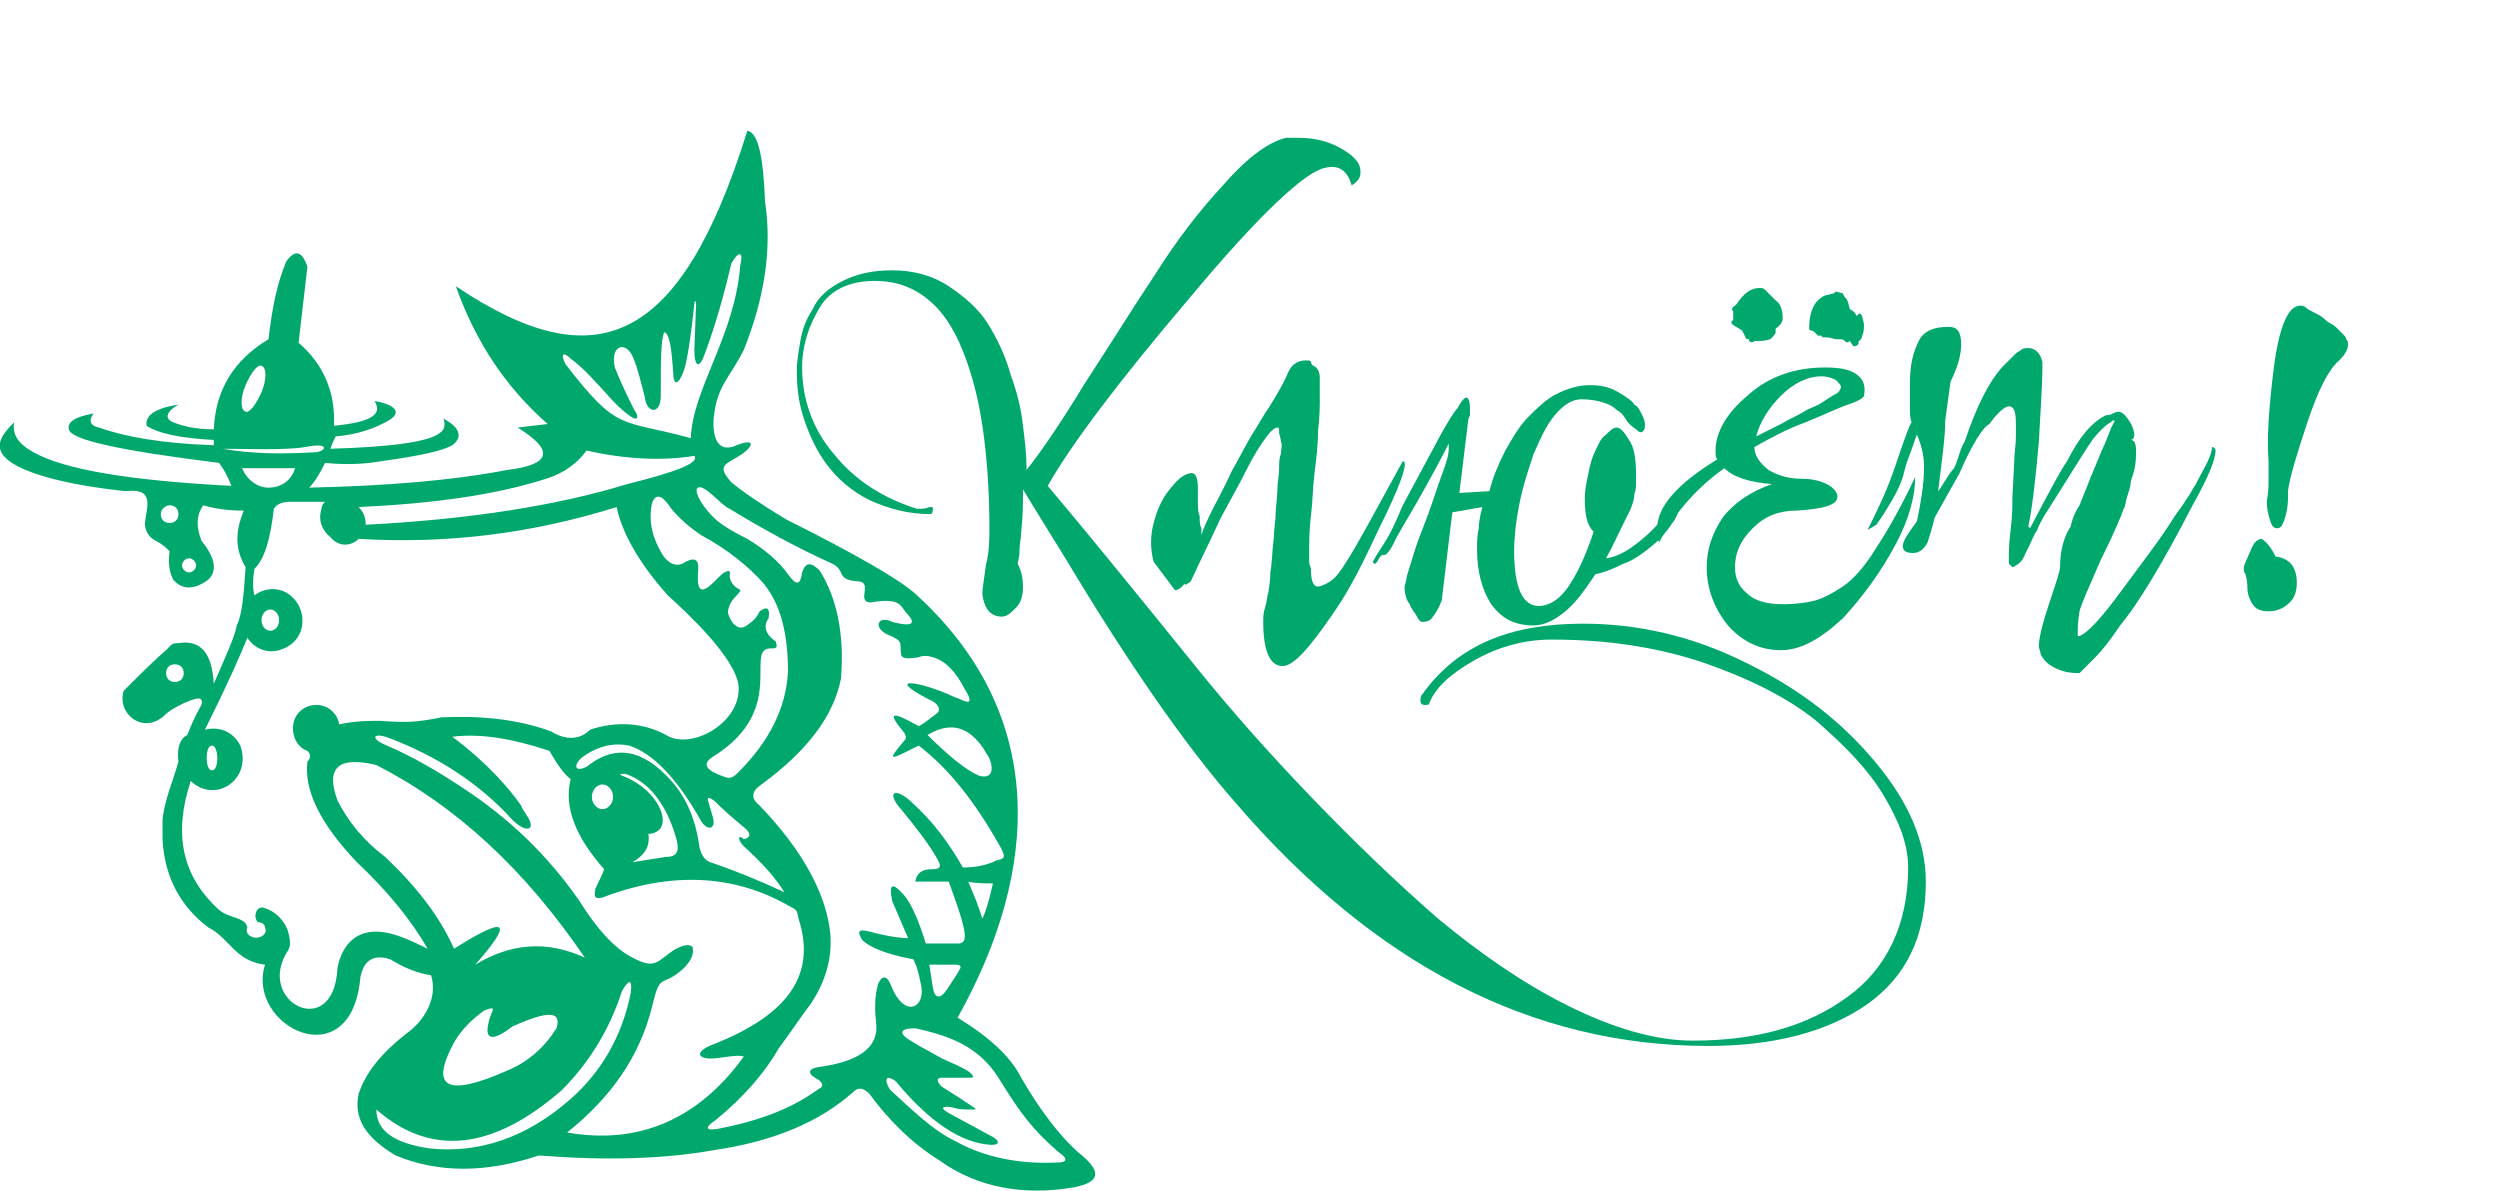 <?xml version="1.0" encoding="utf-8"?>
<!-- Generator: Adobe Illustrator 23.1.0, SVG Export Plug-In . SVG Version: 6.00 Build 0)  -->
<svg version="1.1" id="Слой_1" xmlns="http://www.w3.org/2000/svg" xmlns:xlink="http://www.w3.org/1999/xlink" x="0px" y="0px"
	 viewBox="0 0 141.5 67.4" style="enable-background:new 0 0 141.5 67.4;" xml:space="preserve">
<style type="text/css">
	.st0{fill-rule:evenodd;clip-rule:evenodd;fill:#00A86B;}
	.st1{fill:#00A86B;}
</style>
<g id="surface1">
	<path class="st0" d="M21.3,62.8c3.1,2.7,6.6,2.3,10.5-1.1c1.5-1.5,2.7-3.4,3.4-5.6c0.4-0.7,0.6-0.7,0.5,0.1c-0.5,2.5-1.7,4.5-3.4,6
		c-2.5,2.2-5.2,3.1-8,2.8C22.3,64.7,21.3,64,21.3,62.8 M12.3,42.9c0,0.4-0.1,0.7-0.3,0.7s-0.3-0.3-0.3-0.7c0-0.4,0.1-0.7,0.3-0.7
		S12.3,42.6,12.3,42.9 M54.8,49.9c0.4,0.1,0.9,0.1,1.4,0.1c-0.2,0.9-0.4,1.6-0.6,2C55.4,51.3,55.1,50.6,54.8,49.9 M54,54.6
		c0.2,0,0.5,0,0.3,0.3c-0.1,0.2-0.3,0.5-0.7,1.1c-0.4,0.6-0.7,0.5-0.8-0.1l-0.2-1.3C53.3,54.6,53.8,54.6,54,54.6 M51.8,58.2
		c2.3,0.5,3.8,1.2,4.9,3.1c1,1.6,1.7,2.6,3.2,3.9c0.6,0.4,0.5,0.6-0.1,0.6c-2.1,0.1-4.1-0.3-5.7-1.2c-1.3-0.6-2.6-1.9-3.7-2.9
		c-0.3-0.4-0.4-1,0.3-0.5c1.9,2.3,3.7,3.5,5.4,3.6c0.6,0,0.4-0.3,0-0.5l-2.4-1.3c-0.7-0.4-0.1-0.4,0.3-0.3c0.3,0.1,0.6,0.1,1,0.1
		c0.3,0,0.3,0,0-0.2c-0.3-0.2-0.9-0.6-1.7-1.1C53,61.2,53,61,53.3,61l1.5,0c0.3,0,0.4,0,0.1-0.3c-0.4-0.3-1.2-0.6-1.6-0.8
		c-0.7-0.4-1.3-0.7-1.6-0.9C50.8,58.5,50.9,58.2,51.8,58.2 M34.1,44.4c0.3,0,0.6,0.3,0.6,0.7c0,0.4-0.3,0.7-0.6,0.7
		c-0.3,0-0.6-0.3-0.6-0.7C33.5,44.7,33.8,44.4,34.1,44.4 M15.3,34.5c0.3,0,0.5,0.3,0.5,0.6c0,0.3-0.2,0.6-0.5,0.6
		c-0.3,0-0.5-0.3-0.5-0.6C14.8,34.8,15,34.5,15.3,34.5 M9.9,37.6c0.3,0,0.5,0.2,0.5,0.5s-0.2,0.5-0.5,0.5s-0.5-0.2-0.5-0.5
		S9.6,37.6,9.9,37.6 M9.6,28.6c0.3,0,0.5,0.2,0.5,0.5s-0.2,0.5-0.5,0.5c-0.3,0-0.5-0.2-0.5-0.5S9.4,28.6,9.6,28.6 M10.7,31.6
		c0.2,0,0.4,0.2,0.4,0.4s-0.2,0.4-0.4,0.4s-0.4-0.2-0.4-0.4S10.5,31.6,10.7,31.6 M43.3,11.4c0.4,2.6,0,5.4-1.2,8.4
		c-0.8,1.6-1.5,2-1.7,3.8c-0.1,1.1,0.2,2.1,1.3,1.6c1-0.4,1,0,0.3,0.5c-0.9,0.6-1.5,0.6-0.6,1.6c0.6,0.5,1.6,1.2,3.1,2.1
		c4,2,6.4,3.4,7.3,4.2c7.5,6.8,7.1,15.6,2.4,24c1.8,1.1,3,2.2,3.6,3.4c1.1,1.9,2.2,3.3,3.2,4.2c1.4,1.1,1.3,1.7-0.2,2
		c-2.9,0.5-5.5,0-7.6-1.5c-1.6-1-2.9-2.3-4-3.8c-0.3-0.3-0.6-0.4-0.9-0.1c-1.9,1.7-4.5,2.8-7.9,3.3c-2.8,0.5-6.1,0.6-9.9,0.3
		c-3,1-5.7,1-8.1,0c-1.7-1-2.4-2.1-2.1-3.5c0.4-1.2,1.3-2.3,2.7-3.4c1-0.7,1.8-2,1.4-3.3c-0.7-0.1-1.5-0.4-2.3-0.9
		c-0.9-0.3-1.5,0-1.7,1c-0.5,5.8-6.5,2.8-5.4-0.7c-1.7-0.2-2-1.5-3.2-2.1c-1.6-1.2-2.5-2.9-2.6-5c0-0.3,0-0.7,0-1.1
		c0.1-1.1,0.6-2.2,0.9-3.3c-0.1-0.8,0.1-1.3,0.5-1.5c0.2-0.5,0.4-1,0.8-1.7c0.2-0.7-0.7-0.2-1-0.1c-0.4,0.2-0.8,0.4-1.1,0.7
		c-1.2,1.1-2.7-0.1-2.3-1.4c0.9-0.9,1.7-1.7,2.5-2.4c0.2-0.2,0.2-0.3,0.6-0.3c1.3-0.2,1.9,0.6,2,2.3c0.7-1.6,1.2-2.7,1.3-3.3
		c0.3-0.6,0.4-1.7,0.5-3.3c-0.6-1-0.6-2-0.1-3.2c-0.9,0-1.6-0.1-2.3-0.3c-0.4,0.6-0.4,1.2-0.1,2c0.8,1,0.9,1.7,0.4,2.2
		c-0.8,0.6-1.5,0.6-2,0c-0.2-0.4-0.3-0.9-0.2-1.6c-0.2-0.2-0.4-0.4-0.8-0.6c-0.4-0.2-0.6-0.6-0.6-1c0.1-0.9,0.6-2-1.1-1.8
		c-3.7-0.4-6-1.1-6.8-1.9c-0.7-0.7-0.1-1.4,0.5-2c-0.1,0.7,0.2,1.2,1.1,1.7c1.8,1,5.5,1.6,11.2,1.9c-0.2-0.5-0.4-0.9-0.7-1.3
		c-5.6-0.7-8.4-1.3-8.5-1.9c-0.1-0.4,0.3-0.7,1.4-0.9c-0.3,0.4-0.2,0.7,0.3,0.8c1.4,0.5,3.5,0.9,6.5,1l0-0.3c-2-0.1-3.2-0.4-3.8-0.8
		c-0.1-0.6,0.5-1,1.8-1.2c-0.7,0.4-0.8,0.8-0.3,1c0.5,0.2,1.2,0.4,2.3,0.4c0.1-2.2,1.1-3.9,3.1-5.1c0.2-1.8,0.5-3.2,1-4.4
		c0.5-0.7,0.9-0.6,1.2,0.3l-0.5,4.3c1.4,1.2,2.1,2.8,2,4.7c2-0.2,2.8-0.6,2.3-1.4c0.7,0.1,1.8,0.5,0.8,1.1c-0.7,0.4-1.7,0.8-3,0.9
		c-0.1,0.2-0.2,0.4-0.3,0.7c3.5-0.1,5.6-0.4,6.2-0.9c0.3-0.2,0.3-0.5,0.2-0.8c0.6,0.3,1.3,0.9,0.5,1.5c-0.5,0.3-1.8,0.6-4,0.9
		c-1.1,0.2-2.2,0.2-3.2,0.1c-0.3,0.6-0.6,1.1-0.9,1.4c4.4-0.1,8.1-0.4,11.2-1c2.5-0.3,2.7-1.1,0.6-2.4L31,24
		c-2.4-2.1-4.1-4.7-5.2-7.8c7.9,5.3,12.7,3.4,16.5-8.8C42.9,7.5,43.2,8.8,43.3,11.4 M41.9,15c-0.3,4-2.7,7-2.8,9.8
		c-4-1.1-4.1-0.3-7.1-4.2c-0.3-0.6-0.1-0.7,0.3-0.3c0.7,0.5,1.4,1.3,2.4,2.4c0.3,0.3,0.6,0.6,0.9,0.8c0.5,0.4,0.6,0.1,0.3-0.3
		l-0.2-0.4c-0.4-0.8-0.7-1.5-0.9-2c-0.3-1.3,0.7-1.6,1.1-0.4c0.2,0.5,0.4,1.3,0.6,2.1c0.1,0.9,0.9,1,0.9-0.1c0-2,0-3.2,0.2-3.6
		c0.3,0.1,0.4,0.9,0.5,2.2c0,0.9,0.3,0.8,0.6,0c0.2-0.6,0.4-1.9,0.6-3.8c0-0.2,0.1-0.2,0.1,0l-0.1,2.6c0,1,0.3,1.1,0.6,0.2
		c0.6-1.6,1.1-3.4,1.5-5.1C41.8,14.2,42.1,14.2,41.9,15 M17.3,25.3c1.5-0.3,1.1,0.3,0.5,0.3c-1.8,0.1-3.5,0.1-5.2-0.2
		C13.9,25.4,16.1,25.5,17.3,25.3 M13.7,26.5l3,0c-0.2,0.7-0.8,1.1-1.5,1.1C14.6,27.6,14,27.2,13.7,26.5 M14.8,20.7
		c0.3,0.1,0.3,0.8,0,1.5c-0.3,0.7-0.7,1.2-0.9,1.1c-0.3-0.1-0.3-0.8,0-1.5C14.2,21.1,14.6,20.6,14.8,20.7 M20.3,28.7
		c4.3-0.2,7.8-0.7,10.6-1.6c1-0.3,1.8-0.9,2.3-1.6c2.2,0.5,4.3,0.6,6.1,0.3c0.3,0.4-1,0.9-3.8,1.6c-3.9,1.2-8.9,2-14.8,2.3
		C20.7,29.2,20.5,28.9,20.3,28.7 M47.1,31.9c0.8,0.4,0.2,0.9,1.4,1c1,0-0.1,1.2,0.8,1.2c0.5-0.1,1.4-0.2,1.7,0.2
		c0.1,0.1,0.2,0.3,0.4,0.5c0.7,0.8-0.5,0.5-0.9,0.4c-0.8-0.4-1.1,0.3-0.3,0.7c1,0.4,0.7,0.5,0.8,1.1c0,0.3,0.4,0.3,1,0.2
		c0.2-0.1,0.5-0.1,0.8,0c0.7,0.2,1.3,0.8,1.8,1.8c0.2,0.3,0.6,1-0.2,0.6c-0.2-0.1-0.3-0.1-0.5-0.2c-1.7-0.8-4-1.2-1.3,0.2
		c0.3,0.1,0.8,0.5,0.4,0.8c-0.3,0.2-0.6,0.5-1,0.7c-1.6-0.9-1.8-0.8-0.8,0.4c0.1,0.2,0.1,0.3,0,0.4c-1.1,1.3-0.8,1.1,0.8,0.3
		c1.7,1.3,3.2,3.2,4.6,5.7c0.4,0.7,0.2,0.7-0.2,0.8c-0.4,0.2-1,0.4-1.9,0.4c-0.8-1.4-1.7-2.6-2.8-3.6c-1-1-1.6-0.7-0.7,0.3
		c0.9,1.1,1.6,2,2.1,2.9c0.2,0.4,0.1,0.5-0.4,0.5c-0.5,0-0.8,0.2-0.9,0.7l1.9,0c0.2,0.6,1,2.6,0.9,3.2c0,0.2-0.2,0.3-0.3,0.3l-1.9,0
		c-0.4-1.3-0.8-2.2-1.2-2.7c-0.7-0.8-0.9-0.7-0.7,0.3l0.9,2.1c-0.4,0-1.2-0.1-2.3-0.4c-0.5-0.1-0.6,0-0.3,0.5
		c0.4,0.4,1.3,0.8,2.9,1.1c0.2,0.4,0.3,0.8,0.4,1.3c0.4,1.4-0.9,2.2-1.7,0.1c-0.2-0.5-0.5-0.5-0.7,0c-0.2,0.7-0.2,1.4-0.1,2.3
		c0.1,1.3-1,2.1-3.3,2.4c-0.6,0.1-0.6,0.4,0,0.7c0.3,0.2,0.3,0.4,0.1,0.5l-0.6,0.4c-1.4,0.9-3.1,1.5-5.2,1.9
		c-0.7,0.1-0.7-0.1-0.1-0.5c1.6-1.3,2.8-2.7,3.6-4.1c0.6-0.8,1.2-1.7,1.8-2.5c0.8-1.2,1.2-2.5,1.1-3.9c-0.2-2.2-1.5-4.7-4-7.3
		c-0.5-0.4-0.5-0.8,0.1-1.2c2.6-1.9,4.1-3.9,4.5-6c0.2-2.4-0.2-4.5-1.2-6.1c-0.5-0.5-0.8-0.5-1,0.1c-0.1,0.7-0.3,0.8-0.8,0.1
		c-0.5-0.7-1.3-1.4-2.3-2c-0.8-0.4-1.5-0.8-1.9-1.2c-0.9-0.9-1.1-1.6-0.9-1.7c0.4-0.2,1.3,1,1.8,1.2C43.1,29.9,45.1,31,47.1,31.9
		 M36.9,28.5c0.3-0.9,0.9,0,1.1,0.3c0.5,0.6,1.1,1.1,1.7,1.5c1.5,0.8,2.7,1.8,3.5,2.7c1,1.2,1.4,2.9,1.4,5c-0.1,2.1-1.1,4-2.8,5.7
		c-0.2,0.2-0.4,0.4-0.7,0.3c-0.6-0.2-1.7-0.6-0.7-1.2c4.3-2.7,1.6-6.2,3.3-6.1c0.3,0,0.3-0.1,0.2-0.4c-0.6-0.4-0.7-0.9-0.4-1.3
		c0.1-0.6-0.1-0.7-0.5-0.4c-0.2,0.4-0.4,0.6-0.9,0.9c-0.4,0.1-0.7-0.2-0.9-0.8c0-0.4,0.2-0.7,0.5-1c0.3-0.4,0.3-0.2-0.1-0.5
		c-0.2-0.2-0.3-0.4-0.3-0.6c0-0.2,0.1-0.4-0.3-0.2c-0.4,0.2-1.6,2-1.5,0.1c0.1-0.8-0.1-1-0.7-0.7c-0.4,0.3-0.9,0.2-1.3-0.4
		C36.9,30.4,36.7,29.5,36.9,28.5 M20.3,30.5c5,0.3,9.8-0.3,14.6-1.8c0.3,1.4,1.2,3.1,2.9,5c1.1,1,3.8,3.5,4,5.1
		c0.2,2.1-2.7,3.7-4.1,2.8c-1.3-0.7-2.8-0.8-4.3-0.3c-0.6,0.6-1.4,0.6-2.2,0.1c-1.9-0.7-4-0.9-6.2-0.8c-1.5,0.3-2,0.3-3.5,0.2
		c-0.7,0-1.4,0-2.3,0.2c-0.1-0.6-0.6-1.1-1.3-1.1c-0.6,0-1.2,0.4-1.3,1.1c-0.1,0.6,0.2,1.3,0.8,1.5c0.2,0.2,0.2,0.4,0,0.6
		c-0.2,1.6,0.7,3.5,2.8,5.7c1.7,1.6,3.1,3.3,4,4.9c-1-0.5-2.4-1.2-3.5-0.9c-0.8,0.2-1.4,0.9-1.6,2c-0.2,4.2-4.7,1.9-2.8-1
		c0.2-0.3,0.1-0.7,0-1.1c-0.2-0.6-0.7-1.1-1.3-1.3c-0.5-0.2-0.7,0.5-0.4,0.8c0.2,0,0.4,0.1,0.4,0.3c0.1,0.2,0,0.4-0.2,0.5
		s-0.4,0.1-0.6,0c-0.2-0.1-0.3-0.3-0.2-0.5c-0.1-0.6-1-0.5-1.6-1c-2.1-1.9-2.6-4.3-1.6-7.3c0.6,0.6,1.5,0.7,2.2,0.2
		c0.7-0.5,0.9-1.4,0.6-2.2c-0.4-0.8-1.2-1.1-2-0.9c1.2-2.4,2-4.2,2.4-5.2c0.4,0.6,1.1,0.9,1.8,0.7c0.7-0.2,1.2-0.7,1.3-1.4
		c0.1-0.7-0.2-1.4-0.8-1.8c-0.6-0.4-1.4-0.3-1.9,0.1c-0.1-0.4-0.1-0.9,0-1.5c0.6-0.6,0.9-1.7,1.1-3.4c0.1-0.2,0.4-0.4,0.9-0.4l2,0
		c-0.1,0.1-0.2,0.2-0.2,0.4c-0.2,0.6,0,1.2,0.5,1.6C19.2,31,19.9,30.9,20.3,30.5 M52.5,41.6c1-0.6,1.9-0.6,2.7,0.2
		c0.3,0.3,0.5,0.6,0.6,0.8c0.4,0.5,0.6,1.6-0.4,1.3C54.7,43.6,53.7,42.8,52.5,41.6 M42.1,47.9c1.1,1,1.8,1.8,2.3,2.6
		c-1.5-0.7-3-1.3-4.2-1.7c-0.3-0.1-0.5-0.4-0.6-0.8c-0.2-1.5-0.7-2.8-1.6-3.8c-1.6-1.8-3.2-2.1-4.8-0.8c-0.6,0.3-0.8,0-0.3-0.5
		c0.8-0.6,1.7-0.9,2.7-0.7c1.3,0.4,2.7,1.8,4.1,4.3c0.4,0.6,0.9,0.4,0.6-0.4l-0.2-0.7c-0.1-0.3,0-0.3,0.3-0.1
		c0.6,0.6,1.2,1.1,1.8,1.6c0.3,0.3,0.3,0.5-0.1,0.6C41.8,47.2,41.7,47.5,42.1,47.9 M34.1,50.8c3.9-1.5,7.5-1.3,10.6,0.5
		c0.4,0.2,0.4,0.2,0.5,0.7c1,3.1-0.5,5.4-4.8,7.1c-1.1,0.4-1,0.9,0.1,0.8c0.8-0.1,1.3-0.2,1.6-0.1c-2.6,3.6-6,5-10,4.3
		c2.5-2,4.1-4.3,4.8-7.1c0.5-2.1,0.5-1,1.8-2.2c0.4-0.4,0.6-0.8,0.5-1.2c-0.2-0.2-0.6-0.1-1.1,0.2c-0.9,0.6-1,1.1-2.3,0.4
		c-1-0.5-2-1.6-3-3.2c-1.8-2.6-4-4.7-6.6-6.4c-1.5-1-2.9-1.8-4.3-2.4c-1-0.4-0.8-0.8,0.2-0.4c2.6,1,5,2.5,6.9,4.6
		c0.7,0.7,1.2,0.6,1,0.1c-0.1-0.3-0.4-0.6-0.5-0.9c-0.7-1-1.9-2.4-3.9-3.9c1.6-0.2,3.4,0.1,5.5,0.8c0.4,0.7,0.8,1.3,1.2,1.6
		c-0.4,1.6,0.3,3.3,1.9,5.1c-0.2,0.5-0.4,0.9-0.5,1.1C33.6,50.8,33.7,50.9,34.1,50.8 M35.4,43.8c1.2,0.4,2.2,1.5,2.8,3.4
		c0.3,0.9,0.2,1.3-0.5,1.3c-0.6,0.1-1.3,0.2-1.9,0.3c0.7-0.4,1-0.9,0.9-1.6c1.6-0.1,0.7-2.5-1.5-3.3C35,43.8,35.1,43.8,35.4,43.8
		 M21.3,43.3c4.5,2.3,8.4,5.9,11.8,10.9c-2.2-1-4.2-0.8-6.2,0.4c2.2-2.5,1.8-2.8-1.2-0.9c-0.8-1.8-2.1-3.5-3.9-5.2
		c-1.2-0.9-2.1-2-2.7-3.2C18.4,43.4,19.2,42.8,21.3,43.3 M25.7,59c0.4-0.7,1-1.3,1.7-1.8c0.5-0.2,0.6-0.2,0.4,0.2
		c-0.5,1.4-0.1,1.7,1.2,0.7c2-0.9,2.8-0.9,2.5,0.1c-0.7,1.1-1.6,1.9-2.8,2.4C25.3,62.1,24.3,61.6,25.7,59"/>
</g>
<g>
	<path class="st1" d="M89.6,35.3c3.1,0,6.2,0.7,9.2,2.2c3.1,1.5,5.5,3.4,7.4,5.7c1.9,2.3,2.8,4.5,2.8,6.7c0,3.1-1.1,5.4-3.4,7
		c-2.2,1.5-5.2,2.3-8.9,2.3c-10,0-18.9-4.6-26.8-13.8c-2.8-3.2-6-7.8-9.6-13.8c-1.3-2.1-2.1-3.4-2.4-3.9c0,0.2,0,0.3,0,0.4
		c0,0.4,0,1.1-0.1,2c0,0.3-0.1,0.7-0.1,1.1c0,0.4-0.1,0.6-0.1,0.7c0.2,0.4,0.3,0.8,0.3,1.3s-0.1,0.9-0.4,1.2
		c-0.3,0.3-0.5,0.5-0.8,0.5c-0.6,0-1-0.4-1.1-1.3c0-0.3,0.1-0.8,0.2-1.6c0.2-0.8,0.2-1.5,0.2-2.1c0-1.8-0.1-3.5-0.3-5.1
		c-0.2-1.6-0.5-3-1-4.4c-0.5-1.4-1.1-2.5-2-3.3c-0.9-0.8-1.9-1.2-3.2-1.2c-1.4,0-2.5,0.5-3.1,1.5c-0.6,1-1,2.1-1,3.4
		c0,1.8,0.6,3.5,1.8,4.9c1.2,1.5,2.8,2.5,4.7,3.1c0.3,0,0.5,0,0.7-0.1l0.1,0c0.1,0,0.1,0,0.1,0.1c0,0.1,0,0.2-0.1,0.3
		c-1.3,0-2.4-0.3-3.5-0.8c-1-0.5-1.8-1.2-2.4-2c-0.6-0.8-1-1.7-1.3-2.6c-0.3-0.9-0.4-1.8-0.4-2.7c0-0.6,0.1-1.1,0.2-1.7
		c0.1-0.6,0.3-1.2,0.7-1.8c0.3-0.7,0.9-1.2,1.7-1.6c0.8-0.4,1.7-0.6,2.8-0.6c1.2,0,2.3,0.3,3.2,0.9c0.9,0.6,1.7,1.3,2.2,2.1
		c0.5,0.8,1,1.8,1.3,2.9c0.4,1.1,0.6,2,0.7,2.9c0.1,0.8,0.2,1.6,0.2,2.3v0.2c0.8-1,1.9-2.6,3.3-4.9c1.5-2.3,2.8-4.4,4-6.2
		c1.2-1.9,2.5-3.6,3.9-5.1c1.4-1.6,2.6-2.4,3.5-2.6c0.2,0,0.4,0,0.7,0c0.9,0,1.7,0.2,2.4,0.6c0.7,0.4,1.1,0.8,1.1,1.3v0.1
		c0,0.3-0.2,0.5-0.5,0.7c-0.2-0.8-0.7-1.2-1.5-1c-1.1,0.2-3.7,2.6-7.7,7.4c-4,4.7-6.7,8.3-8,10.6c0.5,0.6,1.6,1.9,3.4,4.1
		s3.5,4.3,5.2,6.4c1.7,2.1,3.8,4.5,6.3,7.1c2.5,2.6,4.9,4.9,7.2,6.9c2.3,1.9,4.7,3.6,7.3,4.9s5,2,7.1,2c3.6,0,6.5-0.8,8.8-2.5
		c2.2-1.6,3.4-4.1,3.4-7.3c0-1.3-0.5-2.6-1.4-4.1c-0.9-1.5-2.2-2.8-3.8-4.2c-1.6-1.3-3.8-2.4-6.4-3.3c-2.7-0.9-5.5-1.3-8.6-1.3
		c-1.5,0-3,0.4-4.4,1.2c-1.4,0.8-2.2,1.6-2.5,2.4c0,0.1-0.1,0.1-0.3,0.1c-0.1,0-0.2-0.1-0.2-0.2v-0.1c0-0.1,0-0.2,0.1-0.3
		C82.5,36.5,85.5,35.3,89.6,35.3z"/>
	<path class="st1" d="M67.8,27.6c0,0.3,0,0.5,0,0.8c0,0.3,0,0.6,0.1,0.8c0,0.3,0,0.5,0.1,0.7c0,0.2,0,0.3,0,0.4
		c0.1-0.4,0.4-1,0.7-1.6s0.7-1.3,1-2c0.4-0.7,0.7-1.3,1.1-2c0.4-0.6,0.7-1.2,1-1.6c0.5-0.8,0.9-1.5,1.1-2s0.6-0.7,1-0.7
		c0.2,0,0.3,0,0.3,0.1c0,0.1,0.1,0.2,0.3,0.3c0.1,0.1,0.2,0.3,0.2,0.6c0,0.3,0,0.6,0,1.1c0,0.5,0,1.1-0.1,1.9c0,0.8-0.1,1.6-0.2,2.4
		c-0.1,0.8-0.1,1.6-0.2,2.4c-0.1,0.8-0.1,1.5-0.1,2c0,0.2,0,0.4,0,0.6c0,0.2,0.1,0.3,0.1,0.4c0,0.6,0.1,1,0.4,1
		c0.1,0,0.4-0.1,0.7-0.3c0.3-0.2,0.6-0.6,0.9-1.1c0.6-0.9,1.6-2.8,3.2-5.7c0.3,0,0,1-0.9,2.9c-0.5,1-0.9,1.9-1.4,2.9
		c-0.5,1-1,1.9-1.7,2.9c-1.3,1.9-2.2,2.9-2.8,2.9c-0.7,0-1.1-0.8-1.1-2.5c0-0.3,0-0.5,0.1-0.8c0.1-0.3,0.1-0.6,0.2-0.9
		c0-0.2,0.1-0.5,0.1-1.1c0.1-0.5,0.1-1.2,0.2-2c0-0.4,0.1-0.9,0.1-1.3s0.1-0.9,0.1-1.4c0-0.4,0.1-0.8,0.1-1.2c0-0.3,0-0.6,0.1-0.8
		c0-0.3,0.1-0.5,0-0.7c0-0.2-0.1-0.4-0.1-0.5c0-0.2,0-0.3-0.1-0.3c-0.1,0-0.3,0.1-0.6,0.5s-0.7,1-1.1,1.8c-0.4,0.8-0.9,1.7-1.5,2.8
		c-0.5,1.1-1.1,2.3-1.7,3.6c0,0-0.1,0.1-0.3,0.2C67,33,67,33.1,67,33.1c-0.2,0.2-0.3,0.3-0.5,0.3l-1.2-1.6c-0.2-0.7-0.2-1.5,0-2.2
		c0.2-0.8,0.5-1.4,0.9-1.9s0.7-0.8,1.1-0.9C67.6,26.7,67.8,26.9,67.8,27.6z"/>
	<path class="st1" d="M92,29.4c-0.4,0.8-0.7,1.5-1.1,2.2c0.8-0.1,1.5-0.6,2.3-1.3c0.8-0.7,1.5-1.7,2.2-2.9c-0.1,0.8-0.3,1.4-0.6,2
		c-0.4,0.6-0.8,1.1-1.3,1.5c-0.5,0.4-1,0.8-1.6,1c-0.6,0.3-1.1,0.5-1.6,0.6c-0.6,0.9-1.1,1.6-1.7,2.1c-0.6,0.5-1.2,0.8-1.8,0.8
		c-1.1,0-1.8-0.4-2.4-1.2c-0.5-0.8-0.8-1.8-0.8-3.1c0-0.4,0-0.8,0.1-1.2c0-0.4,0.1-0.8,0.2-1.2L82.2,29l-0.6,5
		c-0.2,0.5-0.4,0.8-0.5,0.9c-0.1,0.2-0.3,0.3-0.6,0.3c-0.1,0-0.2-0.1-0.3-0.3c0,0-0.1-0.2-0.2-0.3c-0.1-0.2-0.2-0.3-0.2-0.4
		c-0.2-0.2-0.3-0.6-0.3-1l0.1-0.4c0-0.2,0.2-0.7,0.4-1.4c0.2-0.7,0.5-1.4,0.8-2.2s0.5-1.5,0.8-2.3s0.4-1.2,0.4-1.5
		c0-0.1,0-0.2,0-0.3c-0.5,1-1,1.9-1.5,2.8c-0.5,0.9-1,1.7-1.5,2.6c-0.3,0.7-0.6,1-0.7,0.9c-0.1,0-0.2,0.1-0.3,0.3
		c-0.1,0.2-0.2,0.3-0.3,0.1c0.2-0.4,0.5-0.8,0.8-1.3c0.3-0.5,0.6-1.2,0.9-1.9l2.2-4.1c0.4-0.7,0.7-1.2,0.9-1.4
		c0.2-0.4,0.4-0.6,0.5-0.6c0.1,0,0.2,0.2,0.2,0.6l0,0.4c0,0-0.1,0.2-0.1,0.3l-0.5,4.1l1.7-0.1c0.2-0.8,0.5-1.5,0.9-2.3
		c0.4-0.7,0.8-1.4,1.3-1.9c0.5-0.5,1-1,1.6-1.3c0.6-0.3,1.2-0.5,1.9-0.5c0.6,0,1.1,0.1,1.6,0.4c0.5,0.3,0.8,0.5,0.9,0.7
		c0.2,0.1,0.3,0.3,0.4,0.5s0.2,0.4,0.2,0.6c0,0.2,0,0.3-0.1,0.4c-0.1,0.1-0.2,0.1-0.4-0.1c-0.3-0.2-0.5-0.4-0.6-0.6
		c-0.1-0.2-0.3-0.4-0.5-0.5c-0.2-0.2-0.4-0.3-0.7-0.4s-0.7-0.2-1.3-0.2c-0.5,0-1,0.3-1.5,0.9c-0.5,0.6-0.8,1.3-1.2,2.2
		c-0.3,0.9-0.6,1.8-0.8,2.8c-0.2,1-0.3,1.9-0.3,2.7c0,2.1,0.5,3.1,1.4,3.1c0.5,0,1.1-0.3,1.6-1c0.5-0.7,1-1.7,1.5-3.2
		c-0.4-0.4-0.5-1-0.5-1.9c0-0.5,0.1-0.9,0.2-1.4c0.1-0.5,0.2-0.9,0.4-1.3c0.2-0.4,0.3-0.7,0.6-0.9c0.2-0.2,0.4-0.4,0.6-0.4
		c0.2,0,0.4,0.2,0.7,0.7c0.3,0.4,0.4,1.1,0.4,2c0,0.1,0,0.2,0,0.4c0,0.2,0,0.4-0.1,0.7c0,0.3-0.1,0.5-0.2,0.8
		C92.2,29,92.1,29.2,92,29.4z"/>
	<path class="st1" d="M108.4,27c0,1-0.3,2.3-1.1,3.8s-1.8,2.9-3,4.2c-1.3,1.2-2.4,1.8-3.5,1.8c-1.2,0-2.2-0.5-3-1.4
		c-0.8-1-1.2-2.1-1.2-3.3c0-1,0.3-1.9,0.9-2.8c0.6-0.8,1.6-1.5,2.8-1.9c-1.3-0.1-2.2-0.4-2.7-0.9c-1.7,1.2-2.9,2.7-3.7,4.2
		c-0.1-0.2-0.1-0.4-0.1-0.8c0-1.2,1.1-2.5,3.4-3.9c-0.1-0.1-0.1-0.3-0.1-0.5c0-1,0.6-2.1,1.8-3.1c1.2-1.1,2.7-1.6,4.4-1.6
		c0.8,0,1.4,0.1,1.8,0.4c0.4,0.3,0.5,0.7,0.4,1.2c0,0.1-0.3,0.3-0.9,0.5c-0.6,0.2-1.4,0.6-2.4,1c-1.1,0.4-2,0.9-2.9,1.4
		c0,0.5,0.3,0.9,0.8,1.3c0.5,0.3,1.1,0.5,1.9,0.5h0c0.5,0,1,0.1,1.4,0.3c0.4,0.2,0.6,0.5,0.6,0.7c0,0.5-0.8,0.7-2.3,0.8
		c-1,0-1.8,0.3-2.5,1c-0.7,0.7-1,1.4-1,2.2c0,0.6,0.2,1.1,0.7,1.5c0.4,0.4,1.1,0.6,2,0.6c0.8,0,1.4-0.1,1.8-0.2s1-0.4,1.6-0.8
		c0.6-0.4,1.3-1.2,1.9-2.2C106.8,30.1,107.6,28.7,108.4,27z M99,19.2c-0.1,0-0.2,0-0.2-0.1l-0.2-0.4l-0.5-0.3L98,18.3v-0.1l0.1-0.1
		v-0.1v-0.4c-0.1,0-0.1-0.2,0.1-0.3l0.1-0.1c0.4-0.6,0.8-0.9,1.3-0.9c0.1,0,0.2,0,0.3,0.1l0.1,0.1c0,0,0.2,0.2,0.5,0.5
		c0.3,0.2,0.4,0.6,0.4,1c0,0.2-0.1,0.4-0.4,0.6c0,0,0,0.1,0,0.1c0,0,0,0.1,0,0.1c0,0.1-0.1,0.2-0.3,0.4c-0.3,0.1-0.5,0.1-0.8,0.1
		h-0.1c-0.1,0.1-0.2,0.1-0.3,0L99,19.2L99,19.2L99,19.2z M103.1,21.3c-0.8,0-1.6,0.4-2.3,1.1c-0.7,0.7-1.2,1.5-1.4,2.3
		c0.4-0.2,0.8-0.4,1.4-0.7c0.5-0.3,1-0.5,1.3-0.7c0.3-0.2,0.7-0.3,1-0.5c0.3-0.2,0.6-0.4,0.8-0.5s0.3-0.3,0.3-0.4
		c0-0.1-0.1-0.2-0.3-0.4C103.7,21.4,103.4,21.3,103.1,21.3z M104.7,19.3c-0.1,0.1-0.2,0.1-0.3,0c0-0.1-0.2-0.1-0.5-0.1l-0.4-0.1
		c-0.3,0-0.4,0-0.4-0.1h-0.2c0,0-0.1-0.1-0.1-0.1c0,0-0.1-0.1-0.1-0.1c0,0-0.1-0.1-0.2-0.1s-0.1-0.1-0.1-0.1c0-0.6,0.1-1.1,0.4-1.5
		l0.1-0.1c0.2-0.2,0.4-0.3,0.5-0.3l0.4-0.1l0.1-0.1l0.4,0.1l0.1,0.2l0.1,0.1l0.1,0.2h0l0.1,0.4c0.2,0.1,0.3,0.2,0.4,0.4
		c0.1-0.2,0.2-0.2,0.3,0c0,0.1,0.1,0.3,0.1,0.5c0,0.2,0,0.4-0.1,0.6c0,0.1-0.1,0.3-0.2,0.3v0.1c0,0.1-0.1,0.2-0.3,0.2L104.7,19.3z"
		/>
	<path class="st1" d="M118.6,37.2l-0.9,0.9c-0.6,0-1-0.1-1.4-0.3c-0.4-0.2-0.7-0.5-0.8-0.8c0-0.1-0.1-0.3-0.1-0.4
		c0-0.5,0.2-1.3,0.6-2.5c0.4-1.2,0.6-1.8,0.6-2c0-0.9,0.2-1.7,0.6-2.3c0.1-0.5,0.3-0.9,0.5-1.2l0.6-1.5c0-0.1,0.1-0.2,0.2-0.5
		c0.1-0.2,0.2-0.5,0.3-0.7c0.1-0.3,0.2-0.5,0.3-0.7l0.4-1l0.2-0.4c0,0-0.1,0-0.1,0s-0.1,0-0.1,0.1c-0.1,0-0.5,0.3-1,0.9
		c-0.5,0.7-1.4,2.2-2.8,4.4c-0.1,0.2-0.3,0.5-0.4,0.8c-0.2,0.3-0.3,0.6-0.4,0.8c-0.1,0.2-0.2,0.4-0.3,0.6c-0.1,0.3-0.3,0.5-0.5,0.6
		c0,0-0.1,0.1-0.2,0.1l-0.2-0.2v-0.4c0-0.2,0-0.7,0.1-1.5c0.1-0.8,0.1-1.4,0.1-1.8l0.1-2c0-0.5,0.1-1,0.1-1.5V24c0-0.7-0.1-1-0.4-1
		c-0.2,0-0.6,0.3-1.1,1c-0.4,0.2-1,1.2-1.7,2.8c-0.9,1.6-1.4,2.5-1.4,2.5c-0.1,0.4-0.2,0.8-0.4,1.4c-0.2,0.4-0.5,0.6-0.8,0.6
		c-0.4,0-0.6-0.1-0.6-0.4c0-0.3,0.3-0.7,0.8-1.4c0.2-1,0.4-2,0.4-3.1c0-0.5-0.1-1.1-0.4-1.8c-0.1,0.2-0.2,0.6-0.4,1.1
		c-0.2,0.5-0.3,0.9-0.4,1.3c-0.1,0.3-0.3,0.8-0.6,1.3c-0.3,0.5-0.6,1-0.9,1.4l-0.5,0.3c0.5-1,1.1-2.2,1.6-3.7s0.8-2.3,0.9-2.4
		c-0.1-0.2-0.1-0.5-0.1-0.9c0-0.2,0-0.4,0-0.7c0-0.3,0-0.5,0-0.6c0-1.1,0.2-1.8,0.5-2.4s0.9-0.8,1.7-0.8c0.5,0,0.7,0.3,0.7,1
		c0,0.6-0.2,1.3-0.6,2.1l-0.3,2.2c0,1-0.2,2.3-0.4,4c0.1-0.1,0.2-0.3,0.4-0.6c0.2-0.3,0.3-0.5,0.5-0.7c0,0,0.1-0.2,0.2-0.5
		c0.1-0.3,0.2-0.7,0.4-1c0.7-2.1,1.4-3.4,2.1-4.2c0.1-0.1,0.2-0.2,0.4-0.4c0.2-0.2,0.3-0.3,0.4-0.4c0.1-0.1,0.2-0.1,0.3-0.2
		c0.1-0.1,0.3-0.1,0.4-0.1c0.4,0,0.7,0.3,0.8,0.8v0.4c0,0.8-0.1,2.2-0.2,4.1c-0.2,2.3-0.4,3.9-0.6,4.8l0.1,0.1
		c1.1-2.1,1.8-3.4,2.1-3.8c0.7-1.4,1.4-2.2,2.2-2.6c0.1,0,0.2,0,0.4-0.1s0.3-0.1,0.3-0.1c0.2,0,0.4,0.2,0.6,0.5
		c0.2,0.3,0.3,0.6,0.3,0.8c0,0.2-0.1,0.3-0.2,0.3c0.2,0,0.3,0.2,0.3,0.6c0,0.3,0,0.7-0.1,1.1c-0.1,0.4-0.2,0.6-0.2,0.7
		c0,0.2-0.1,0.5-0.2,0.8c-0.1,0.3-0.1,0.6-0.2,0.7c-0.1,0.3-0.5,1.3-1.3,2.9c-0.7,1.6-1.1,2.5-1.2,2.9c-0.1,0.6-0.1,1-0.1,1.2v0.2
		h0.1c0.5-0.2,1.3-1.1,2.4-2.6c1.1-1.5,2.2-2.9,3-4.2c0.6-0.8,1.1-1.6,1.5-2.4c0.4-0.7,0.6-1.2,0.6-1.5c0.1,0,0.2,0.1,0.2,0.2
		c0,0.5-0.4,1.5-1.3,3.1c-1.7,3.3-3.1,5.6-4.1,6.8C119.4,36.3,118.9,36.9,118.6,37.2z"/>
	<path class="st1" d="M128.8,31.5c0.8,0.1,1.2,0.6,1.2,1.5c0,0.4-0.1,0.8-0.4,1.1s-0.7,0.5-1.2,0.5c-0.4,0-0.7-0.1-0.9-0.4
		c-0.2-0.3-0.3-0.6-0.3-1c0-0.4-0.1-0.6-0.1-0.7c-0.1-0.1-0.1-0.2-0.1-0.4c0-0.1,0.2-0.5,0.5-1.2c0.1-0.2,0.3-0.4,0.5-0.4
		C128.2,30.6,128.5,30.9,128.8,31.5z M129.5,27.8c0.1-0.8,0.5-2.1,1.1-3.9c0.6-1.8,1.2-3,1.8-3.5c0.3-0.3,0.5-0.6,0.5-0.9
		c0-0.1,0-0.2-0.1-0.3c0-0.1-0.1-0.2-0.2-0.3c-0.1-0.1-0.2-0.2-0.3-0.3s-0.2-0.2-0.4-0.3c-0.2-0.1-0.3-0.2-0.4-0.3
		c-0.1-0.1-0.3-0.2-0.5-0.3s-0.4-0.2-0.5-0.3c-0.1-0.1-0.2-0.1-0.3-0.1c-0.7,0-1.2,1.2-1.5,3.5c-0.3,2.4-0.4,4.1-0.3,5.3
		c0,0.4,0,0.8,0,1.3c0,0.5-0.1,0.9-0.1,1c0,0.4,0.1,0.8,0.2,1.1c0.1,0.3,0.2,0.4,0.4,0.4c0.2,0,0.3-0.2,0.4-0.5
		c0.1-0.3,0.2-0.7,0.2-1.2C129.5,28.1,129.5,28,129.5,27.8z"/>
</g>
</svg>
